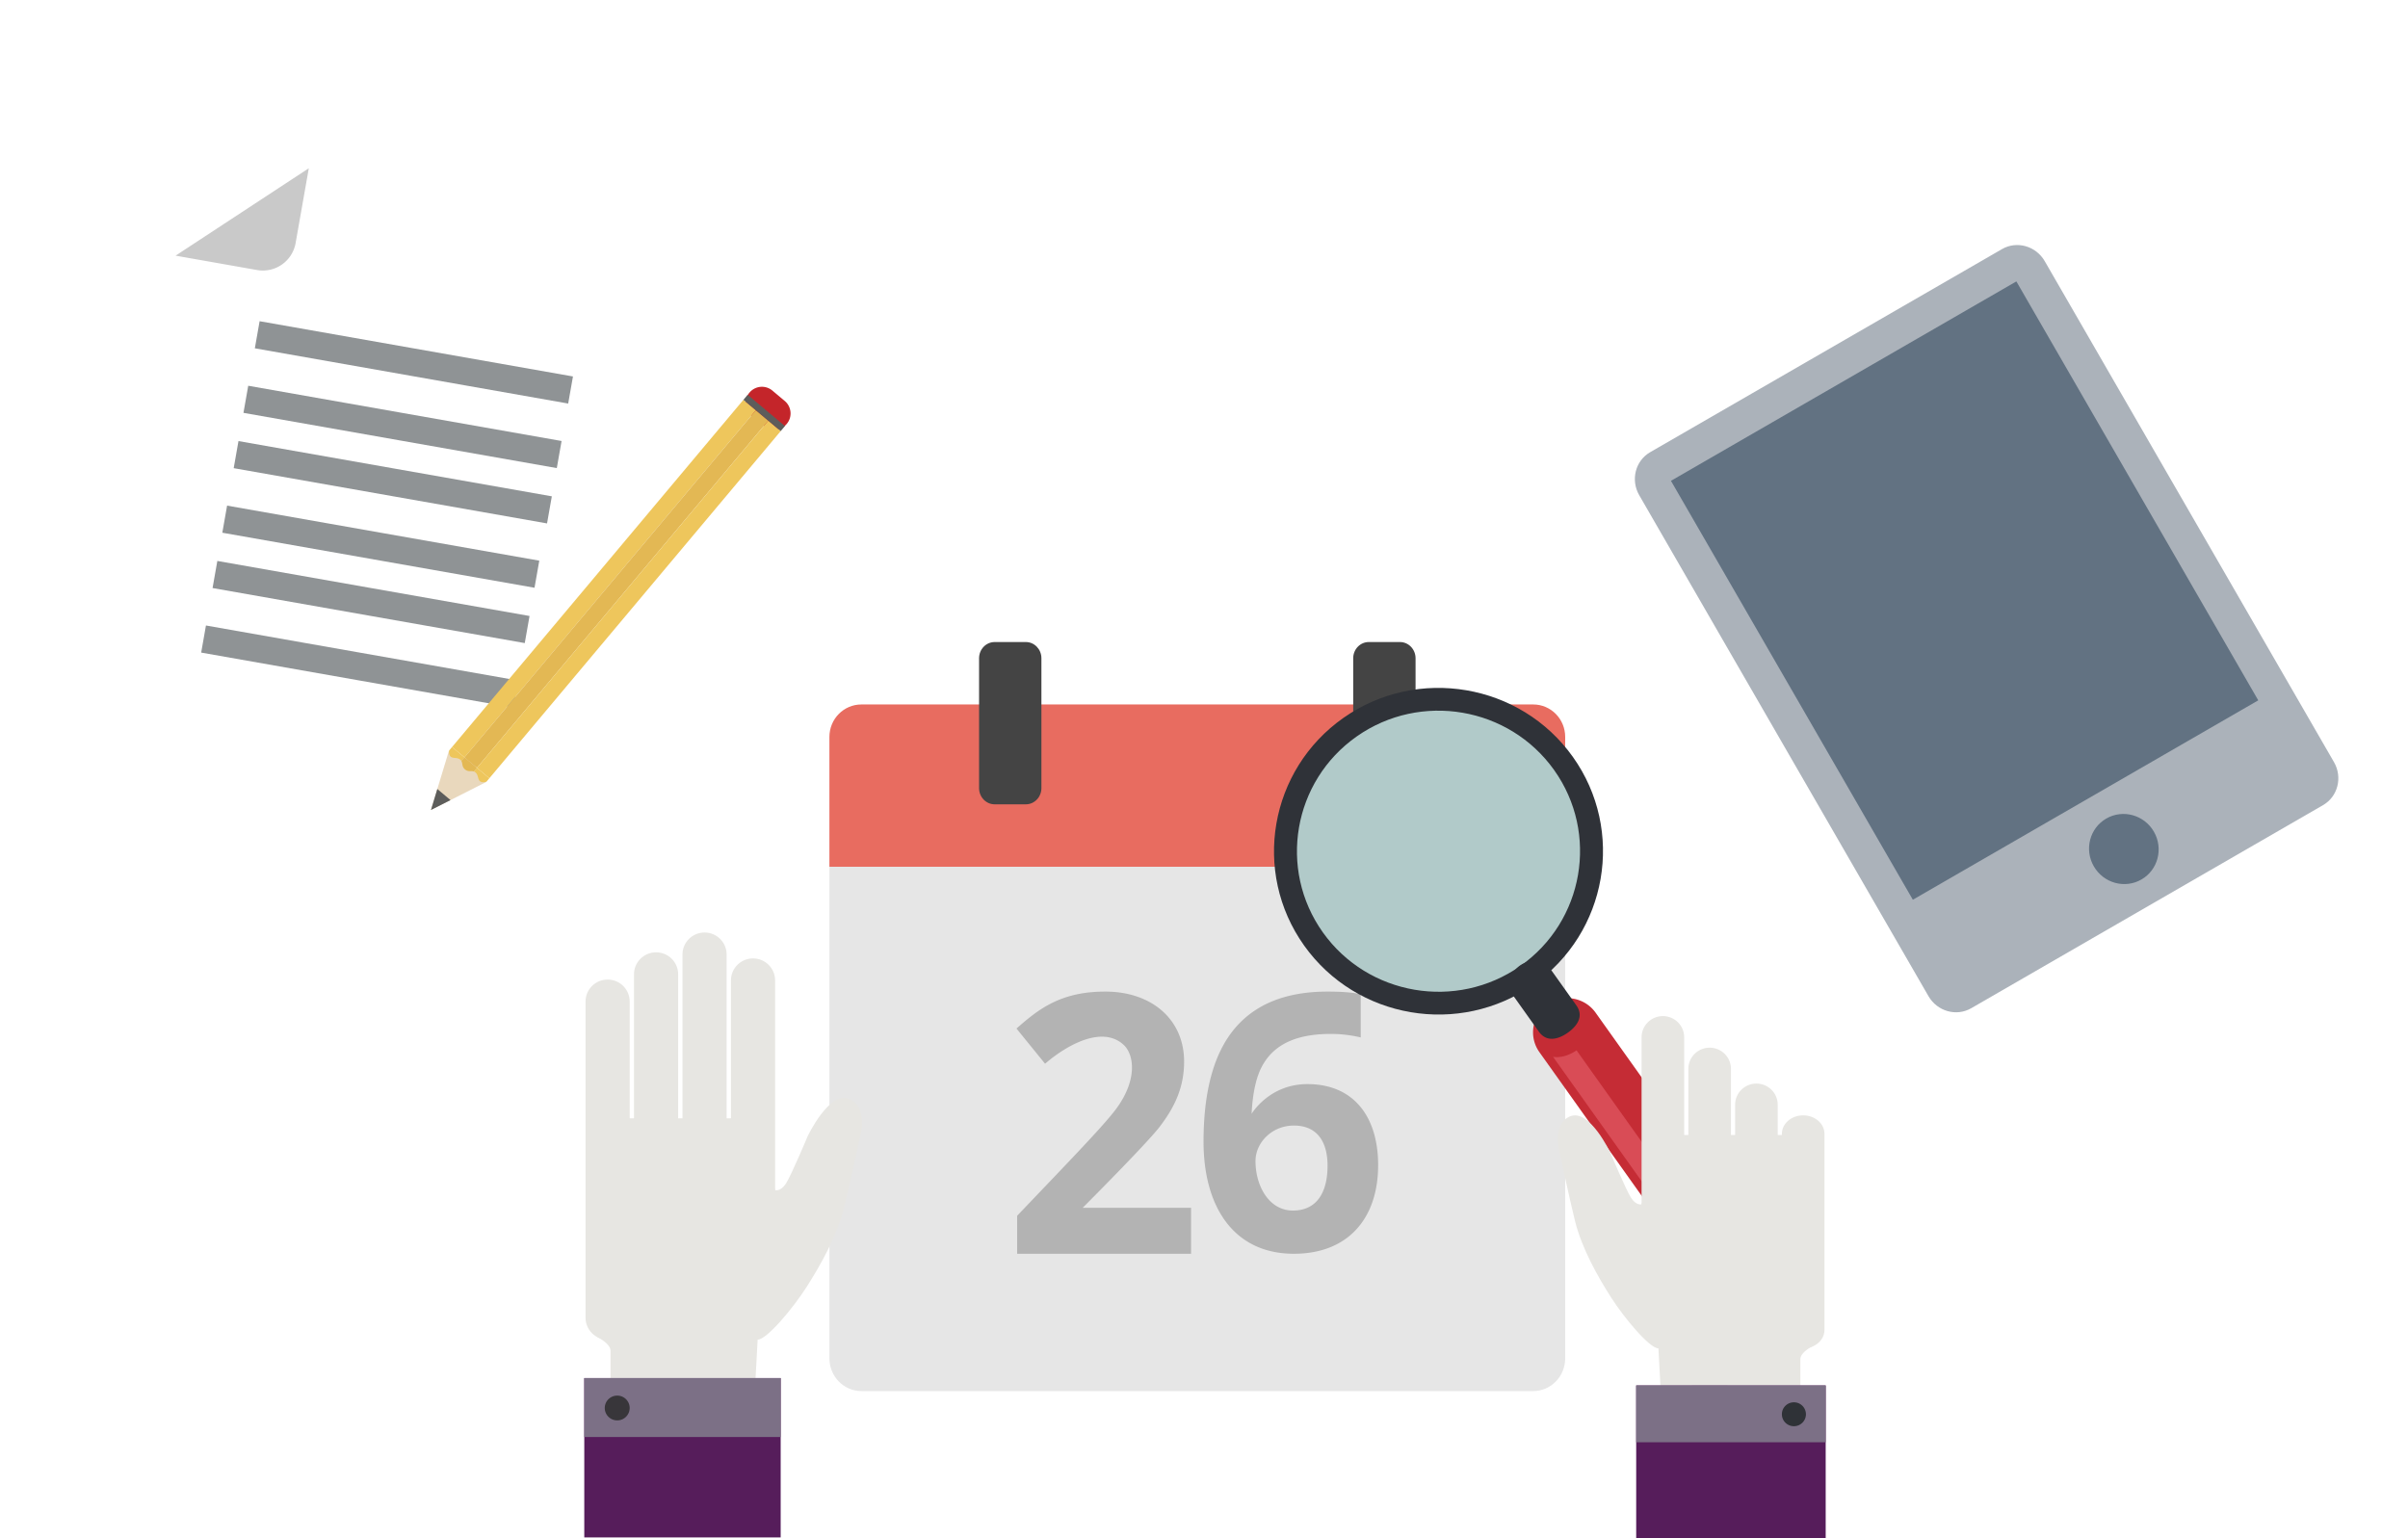 <svg xmlns="http://www.w3.org/2000/svg" xmlns:xlink="http://www.w3.org/1999/xlink" width="180" height="115" viewBox="0 0 180 115">
    <defs>
        <path  d="M0 8.16v38.364A2.473 2.473 0 0 0 2.47 49h33.062A2.472 2.472 0 0 0 38 46.524V2.476A2.472 2.472 0 0 0 35.532 0H8.594L0 8.16z"/>
    </defs>
    <g fill="none" fill-rule="evenodd">
        <g fill-rule="nonzero">
            <path fill="#E6E6E6" d="M62 101.55c0 1.353 1.07 2.45 2.391 2.45h50.218c1.32 0 2.391-1.097 2.391-2.45V64.8H62v36.75z"/>
            <path fill="#E86C60" d="M114.609 52.667H64.39c-1.32 0-2.391 1.086-2.391 2.426V64.8h55v-9.707c0-1.34-1.07-2.426-2.391-2.426z"/>
            <path fill="#444" d="M73.186 58.92v-9.707c0-.67.522-1.213 1.166-1.213h2.33c.644 0 1.165.543 1.165 1.213v9.707c0 .67-.521 1.213-1.165 1.213h-2.33c-.644 0-1.166-.543-1.166-1.213zM101.153 58.92v-9.707c0-.67.521-1.213 1.165-1.213h2.33c.644 0 1.166.543 1.166 1.213v9.707c0 .67-.522 1.213-1.166 1.213h-2.33c-.644 0-1.165-.543-1.165-1.213z"/>
            <path fill="#B3B3B3" d="M89.034 93.733h-13v-2.841c3.454-3.628 6.404-6.658 7.378-7.963 1.652-2.215 1.357-4.1.578-4.818-1.538-1.416-4.104-.104-5.87 1.415l-2.137-2.63c1.677-1.485 3.334-2.763 6.64-2.763 3.442 0 5.89 2.063 5.89 5.234 0 1.916-.695 3.403-1.851 4.903-.988 1.281-5.73 6.027-5.73 6.027h8.102v3.436zM89.966 85.352c0-3.783.774-6.599 2.32-8.447 1.548-1.848 3.864-2.772 6.95-2.772 1.054 0 1.88.066 2.478.196v3.23a9.81 9.81 0 0 0-2.225-.261c-2.143 0-4.18.528-5.185 2.484-.422.82-.67 1.983-.746 3.491.001 0 1.303-2.223 4.173-2.223 3.49 0 5.286 2.475 5.286 6.054 0 4.018-2.277 6.63-6.298 6.63-4.497 0-6.753-3.511-6.753-8.382zm6.677 5.152c1.836 0 2.593-1.425 2.593-3.348 0-1.794-.774-3.007-2.517-3.007-1.664 0-2.87 1.3-2.87 2.654 0 1.867 1.015 3.7 2.794 3.7z"/>
        </g>
        <path fill="#B1CAC9" d="M116.52 57.446c3.644 5.118 2.42 12.2-2.734 15.818-5.154 3.618-12.286 2.402-15.929-2.716-3.644-5.118-2.418-12.2 2.735-15.818 5.154-3.618 12.285-2.402 15.928 2.716z"/>
        <path fill="#C52C35" d="M127.424 91.586a2.585 2.585 0 0 1-3.587-.612l-8.769-12.319a2.544 2.544 0 0 1 .616-3.561 2.584 2.584 0 0 1 3.586.612l8.77 12.318a2.544 2.544 0 0 1-.616 3.562"/>
        <path fill="#2F3238" d="M101.419 55.056c-4.766 3.346-5.902 9.919-2.534 14.651 3.369 4.733 9.988 5.861 14.755 2.516 4.766-3.346 5.902-9.92 2.533-14.652-3.368-4.732-9.988-5.861-14.754-2.515m13.21 18.558C109.091 77.5 101.4 76.19 97.484 70.69c-3.915-5.5-2.594-13.137 2.945-17.025 5.538-3.888 13.23-2.577 17.145 2.922 3.915 5.5 2.594 13.138-2.945 17.027"/>
        <path fill="#2F3238" d="M117.19 77.21c-.774.542-1.61.69-2.157-.079l-1.828-2.568a1.696 1.696 0 0 1 .41-2.375 1.723 1.723 0 0 1 2.391.408l1.829 2.569c.546.768.128 1.501-.646 2.044"/>
        <path fill="#D94C56" d="M116.093 79.01l8.276 11.625a.86.86 0 0 0 1.195.204.847.847 0 0 0 .205-1.187l-7.92-11.126c-.657.443-1.276.561-1.756.483"/>
        <path fill="#E7E6E2" d="M134.788 83.386c.88 0 1.592.617 1.592 1.379v14.664c0 .761-.711 1.378-1.592 1.378-.878 0-1.591-.617-1.591-1.378V84.765c0-.762.713-1.379 1.591-1.379M131.294 81.01c.879 0 1.592.706 1.592 1.58v19.013c0 .874-.713 1.58-1.592 1.58-.88 0-1.593-.706-1.593-1.58V82.59c0-.874.713-1.58 1.593-1.58M127.798 78.326c.879 0 1.592.71 1.592 1.581v22.789c0 .873-.713 1.58-1.592 1.58-.88 0-1.592-.707-1.592-1.58V79.907c0-.872.713-1.581 1.592-1.581M124.301 75.965c.88 0 1.593.71 1.593 1.582V92.75c0 .874-.713 1.582-1.593 1.582s-1.592-.708-1.592-1.582V77.547c0-.873.713-1.582 1.592-1.582"/>
        <path fill="#E7E6E2" d="M134.578 103.578v-1.964c0-.537.943-.985.943-.985l-1.962-15.773h-9.257l-1.593 5.18s-.39.118-.78-.476c-.39-.597-1.559-3.394-1.559-3.394s-1.557-3.303-2.998-2.708c-1.437.595-.778 2.767-.778 2.767s.734 3.426 1.14 5.06c.512 2.066 1.708 4.167 2.697 5.717.989 1.546 2.877 3.805 3.537 3.805l.15 2.77h10.46z"/>
        <path fill="#561D5B" d="M122.307 115.062h14.165v-11.484h-14.165z"/>
        <path fill="#7C7086" d="M122.307 107.826h14.165v-4.248h-14.165z"/>
        <path fill="#2F3237" d="M134.995 105.733a.897.897 0 0 0-.9-.894c-.496 0-.898.4-.898.894 0 .492.402.893.898.893.497 0 .9-.4.9-.893"/>
        <g>
            <path fill="#E7E6E2" d="M45.42 73.234c-.912 0-1.65.734-1.65 1.639v23.642c0 .905.738 1.64 1.65 1.64.91 0 1.65-.735 1.65-1.64V74.873c0-.905-.74-1.64-1.65-1.64M49.042 71.198c-.91 0-1.65.733-1.65 1.64v23.639c0 .906.74 1.64 1.65 1.64.912 0 1.65-.734 1.65-1.64v-23.64c0-.906-.738-1.639-1.65-1.639M52.666 69.716c-.911 0-1.651.736-1.651 1.641v23.64c0 .907.74 1.64 1.65 1.64.912 0 1.65-.733 1.65-1.64v-23.64c0-.905-.738-1.641-1.65-1.641M56.289 71.653c-.911 0-1.65.736-1.65 1.64v17.08c0 .906.739 1.64 1.65 1.64.912 0 1.65-.734 1.65-1.64v-17.08c0-.904-.738-1.64-1.65-1.64"/>
            <path fill="#E7E6E2" d="M45.638 103.03v-2.038c0-.558-.976-1.022-.976-1.022l2.032-16.363h9.595l1.65 5.373s.404.123.809-.493c.403-.62 1.616-3.522 1.616-3.522s1.613-3.426 3.106-2.81c1.49.618.807 2.871.807 2.871s-.76 3.555-1.182 5.25c-.53 2.143-1.77 4.323-2.794 5.931-1.025 1.604-2.982 3.948-3.666 3.948l-.156 2.874h-10.84z"/>
            <path fill="#561D5B" d="M43.675 114.943h14.681v-11.914h-14.68z"/>
            <path fill="#7C7086" d="M43.675 107.435h14.681v-4.406h-14.68z"/>
            <path fill="#38363A" d="M45.206 105.265a.93.93 0 0 1 .933-.927c.514 0 .93.415.93.927a.93.93 0 0 1-.93.927.93.93 0 0 1-.933-.927"/>
        </g>
        <g>
            <path fill="#ABB2BA" d="M147.349 75.377c-1.107.64-2.537.235-3.194-.902l-21.621-37.45c-.657-1.137-.292-2.578.815-3.217l26.302-15.185c1.107-.64 2.537-.235 3.194.902l21.621 37.45c.657 1.137.292 2.578-.815 3.217L147.35 75.377z"/>
            <path fill="#627282" d="M142.987 67.266l25.82-14.907-18.082-31.32-25.82 14.908zM161.005 62.178c.726 1.258.31 2.859-.93 3.574-1.24.716-2.834.276-3.56-.982-.727-1.257-.31-2.857.93-3.573 1.24-.716 2.834-.277 3.56.98"/>
        </g>
        <g transform="rotate(10 -56.01 88.65)">
            <use fill="#E4E4DB" xlink:href="#a"/>
            <path fill="#C9C9C9" d="M8.672 0v5.687A2.485 2.485 0 0 1 6.18 8.165H0L8.672 0z"/>
            <path fill="#8F9395" d="M7.037 18.857V16.8h23.784v2.057H7.037zm0 4.2V21h23.784v2.057H7.037zm0 4.9V25.9h23.697v2.057H7.037zm0 4.2V30.1h23.697v2.057H7.037zm0 4.9V35h23.697v2.057H7.037zm0-23.1V11.9h23.784v2.057H7.037z"/>
        </g>
        <g>
            <path fill="#C4252A" d="M57.081 31.852l-.916-.77a1.216 1.216 0 0 1-.157-1.711l.02-.024a1.215 1.215 0 0 1 1.713-.142l.916.769c.517.433.587 1.2.157 1.712l-.02.023a1.216 1.216 0 0 1-1.713.143"/>
            <path fill="#E9D8BD" d="M33.559 56.124l-1.344 4.432 4.131-2.093-1.128-1.599z"/>
            <path fill="#EEC65C" d="M55.57 29.89L33.794 55.846l.928.78L56.5 30.67z"/>
            <path fill="#E3B854" d="M56.5 30.67L34.72 56.625l.93.78L57.428 31.45z"/>
            <path fill="#EEC65C" d="M57.429 31.45L35.65 57.404l.93.78 21.778-25.955zM33.697 56.575c.176.147.478.025.711.221a.36.36 0 0 1 .084.103l.23-.274-.93-.78-.213.255s-.057.328.118.475"/>
            <path fill="#E3B854" d="M34.492 56.898c.104.186.019.419.266.627.248.207.463.083.663.153l.23-.274-.93-.78-.229.274z"/>
            <path fill="#EEC65C" d="M35.421 57.678a.361.361 0 0 1 .115.065c.233.196.166.514.342.661.175.147.487.035.487.035l.215-.255-.93-.78-.229.274z"/>
            <path fill="#5D5D5B" d="M32.215 60.556l1.461-.74-.986-.828zM55.886 29.515l-.315.376 2.787 2.339.316-.376z"/>
        </g>
    </g>
</svg>
